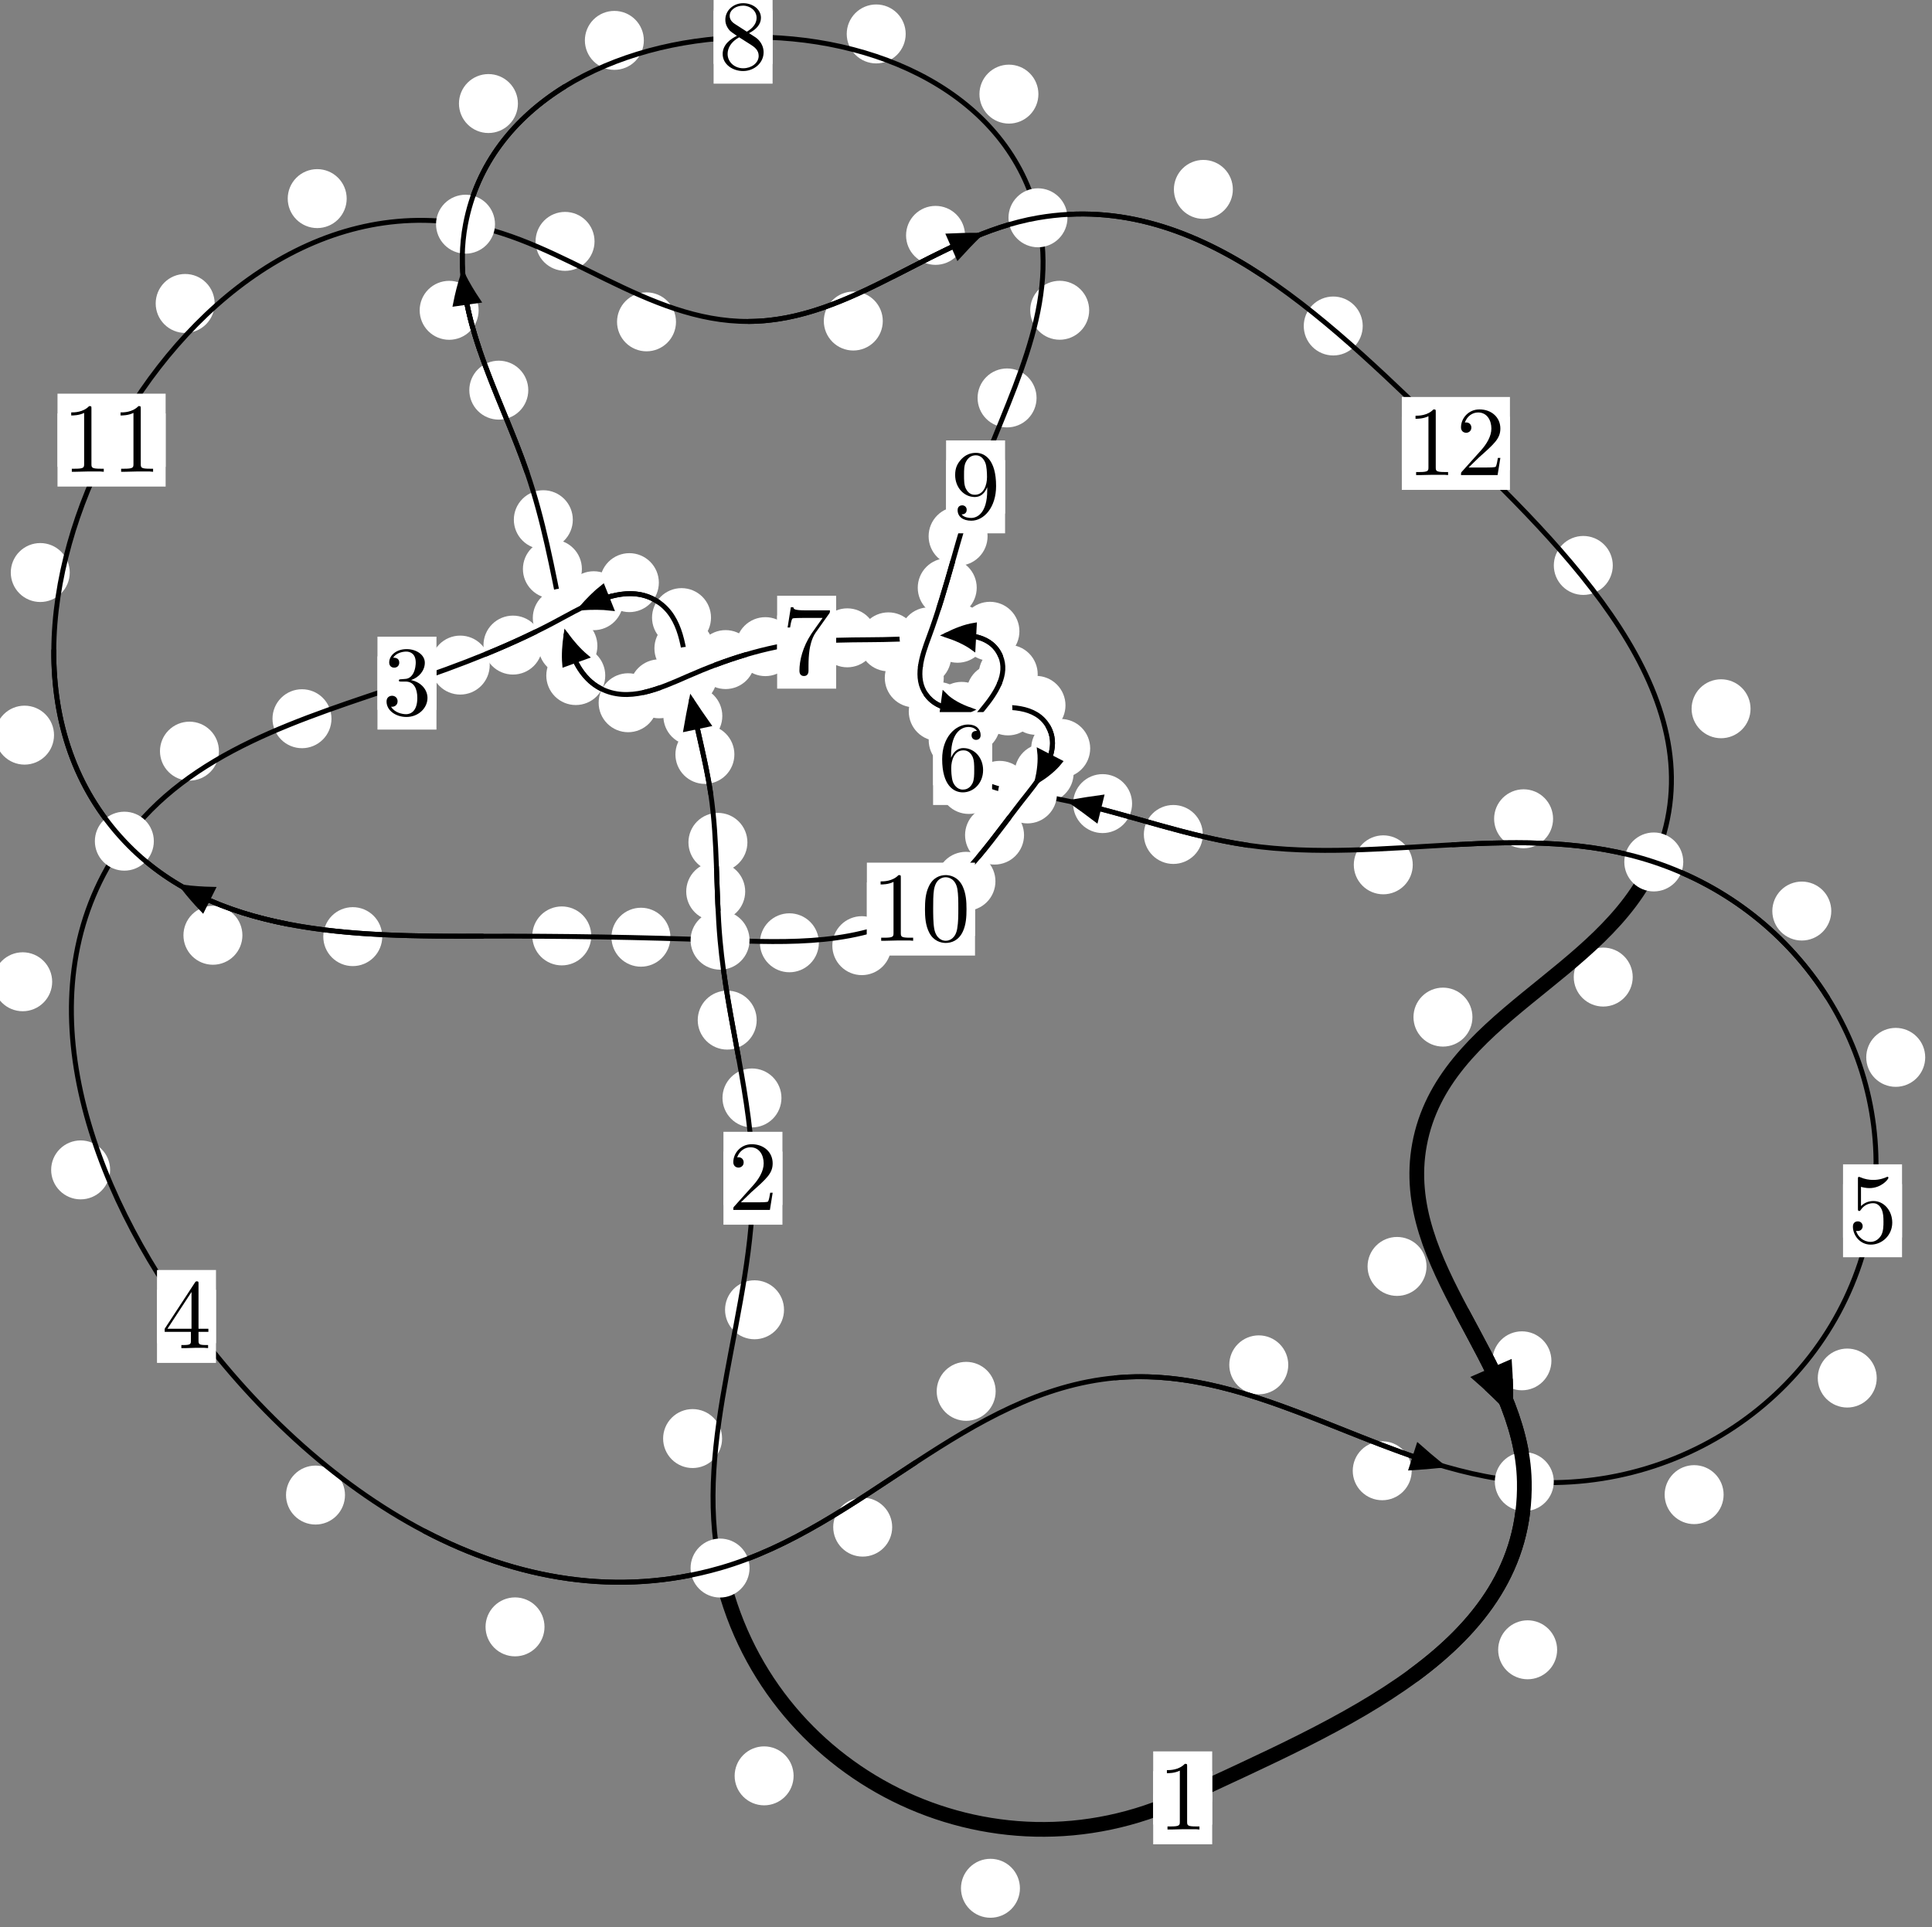 <?xml version="1.0"?>
<!-- Created by MetaPost 1.999 on 2021.07.06:0006 -->
<svg version="1.1" xmlns="http://www.w3.org/2000/svg" xmlns:xlink="http://www.w3.org/1999/xlink" width="195.867" height="195.396" viewBox="0 0 195.867 195.396">
<rect x="0" y="0" width="195.867" height="195.396" fill="#808080" stroke="none"/>
<!-- Original BoundingBox: -73.687912 -35.458984 122.178818 159.936920 -->
  <defs>
    <g transform="scale(0.01,0.01)" id="GLYPHcmr10_48">
      <path style="fill-rule: evenodd;" d="M460 -320C460 -400,455 -480,420 -554C374 -650,292 -666,250 -666C190 -666,117 -640,76 -547C44 -478,39 -400,39 -320C39 -245,43 -155,84 -79C127 2,200 22,249 22C303 22,379 1,423 -94C455 -163,460 -241,460 -320M249 -0C210 -0,151 -25,133 -121C122 -181,122 -273,122 -332C122 -396,122 -462,130 -516C149 -635,224 -644,249 -644C282 -644,348 -626,367 -527C377 -471,377 -395,377 -332C377 -257,377 -189,366 -125C351 -30,294 -0,249 -0"></path>
    </g>
    <g transform="scale(0.01,0.01)" id="GLYPHcmr10_49">
      <path style="fill-rule: evenodd;" d="M294 -640C294 -664,294 -666,271 -666C209 -602,121 -602,89 -602L89 -571C109 -571,168 -571,220 -597L220 -79C220 -43,217 -31,127 -31L95 -31L95 -0L257 -0L130 -3L217 -3L257 -3L297 -3L384 -3L419 -0L419 -31L387 -31C297 -31,294 -42,294 -79"></path>
    </g>
    <g transform="scale(0.01,0.01)" id="GLYPHcmr10_50">
      <path style="fill-rule: evenodd;" d="M127 -77L233 -180C389 -318,449 -372,449 -472C449 -586,359 -666,237 -666C124 -666,50 -574,50 -485C50 -429,100 -429,103 -429C120 -429,155 -441,155 -482C155 -508,137 -534,102 -534C94 -534,92 -534,89 -533C112 -598,166 -635,224 -635C315 -635,358 -554,358 -472C358 -392,308 -313,253 -251L61 -37C50 -26,50 -24,50 -0L421 -0L449 -174L424 -174C419 -144,412 -100,402 -85C395 -77,329 -77,307 -77"></path>
    </g>
    <g transform="scale(0.01,0.01)" id="GLYPHcmr10_51">
      <path style="fill-rule: evenodd;" d="M290 -352C372 -379,430 -449,430 -528C430 -610,342 -666,246 -666C145 -666,69 -606,69 -530C69 -497,91 -478,120 -478C151 -478,171 -500,171 -529C171 -579,124 -579,109 -579C140 -628,206 -641,242 -641C283 -641,338 -619,338 -529C338 -517,336 -459,310 -415C280 -367,246 -364,221 -363C213 -362,189 -360,182 -360C174 -359,167 -358,167 -348C167 -337,174 -337,191 -337L235 -337C317 -337,354 -269,354 -171C354 -35,285 -6,241 -6C198 -6,123 -23,88 -82C123 -77,154 -99,154 -137C154 -173,127 -193,98 -193C74 -193,42 -179,42 -135C42 -44,135 22,244 22C366 22,457 -69,457 -171C457 -253,394 -331,290 -352"></path>
    </g>
    <g transform="scale(0.01,0.01)" id="GLYPHcmr10_52">
      <path style="fill-rule: evenodd;" d="M294 -165L294 -78C294 -42,292 -31,218 -31L197 -31L197 -0L332 -0L238 -3L290 -3L332 -3L374 -3L427 -3L468 -0L468 -31L447 -31C373 -31,371 -42,371 -78L371 -165L471 -165L471 -196L371 -196L371 -651C371 -671,371 -677,355 -677C346 -677,343 -677,335 -665L28 -196L28 -165M300 -196L56 -196L300 -569"></path>
    </g>
    <g transform="scale(0.01,0.01)" id="GLYPHcmr10_53">
      <path style="fill-rule: evenodd;" d="M449 -201C449 -320,367 -420,259 -420C211 -420,168 -404,132 -369L132 -564C152 -558,185 -551,217 -551C340 -551,410 -642,410 -655C410 -661,407 -666,400 -666C399 -666,397 -666,392 -663C372 -654,323 -634,256 -634C216 -634,170 -641,123 -662C115 -665,113 -665,111 -665C101 -665,101 -657,101 -641L101 -345C101 -327,101 -319,115 -319C122 -319,124 -322,128 -328C139 -344,176 -398,257 -398C309 -398,334 -352,342 -334C358 -297,360 -258,360 -208C360 -173,360 -113,336 -71C312 -32,275 -6,229 -6C156 -6,99 -59,82 -118C85 -117,88 -116,99 -116C132 -116,149 -141,149 -165C149 -189,132 -214,99 -214C85 -214,50 -207,50 -161C50 -75,119 22,231 22C347 22,449 -74,449 -201"></path>
    </g>
    <g transform="scale(0.01,0.01)" id="GLYPHcmr10_54">
      <path style="fill-rule: evenodd;" d="M132 -328L132 -352C132 -605,256 -641,307 -641C331 -641,373 -635,395 -601C380 -601,340 -601,340 -556C340 -525,364 -510,386 -510C402 -510,432 -519,432 -558C432 -618,388 -666,305 -666C177 -666,42 -537,42 -316C42 -49,158 22,251 22C362 22,457 -72,457 -204C457 -331,368 -427,257 -427C189 -427,152 -376,132 -328M251 -6C188 -6,158 -66,152 -81C134 -128,134 -208,134 -226C134 -304,166 -404,256 -404C272 -404,318 -404,349 -342C367 -305,367 -254,367 -205C367 -157,367 -107,350 -71C320 -11,274 -6,251 -6"></path>
    </g>
    <g transform="scale(0.01,0.01)" id="GLYPHcmr10_55">
      <path style="fill-rule: evenodd;" d="M476 -609C485 -621,485 -623,485 -644L242 -644C120 -644,118 -657,114 -676L89 -676L56 -470L81 -470C84 -486,93 -549,106 -561C113 -567,191 -567,204 -567L411 -567C400 -551,321 -442,299 -409C209 -274,176 -135,176 -33C176 -23,176 22,222 22C268 22,268 -23,268 -33L268 -84C268 -139,271 -194,279 -248C283 -271,297 -357,341 -419"></path>
    </g>
    <g transform="scale(0.01,0.01)" id="GLYPHcmr10_56">
      <path style="fill-rule: evenodd;" d="M163 -457C117 -487,113 -521,113 -538C113 -599,178 -641,249 -641C322 -641,386 -589,386 -517C386 -460,347 -412,287 -377M309 -362C381 -399,430 -451,430 -517C430 -609,341 -666,250 -666C150 -666,69 -592,69 -499C69 -481,71 -436,113 -389C124 -377,161 -352,186 -335C128 -306,42 -250,42 -151C42 -45,144 22,249 22C362 22,457 -61,457 -168C457 -204,446 -249,408 -291C389 -312,373 -322,309 -362M209 -320L332 -242C360 -223,407 -193,407 -132C407 -58,332 -6,250 -6C164 -6,92 -68,92 -151C92 -209,124 -273,209 -320"></path>
    </g>
    <g transform="scale(0.01,0.01)" id="GLYPHcmr10_57">
      <path style="fill-rule: evenodd;" d="M367 -318L367 -286C367 -52,263 -6,205 -6C188 -6,134 -8,107 -42C151 -42,159 -71,159 -88C159 -119,135 -134,113 -134C97 -134,67 -125,67 -86C67 -19,121 22,206 22C335 22,457 -114,457 -329C457 -598,342 -666,253 -666C198 -666,149 -648,106 -603C65 -558,42 -516,42 -441C42 -316,130 -218,242 -218C303 -218,344 -260,367 -318M243 -241C227 -241,181 -241,150 -304C132 -341,132 -391,132 -440C132 -494,132 -541,153 -578C180 -628,218 -641,253 -641C299 -641,332 -607,349 -562C361 -530,365 -467,365 -421C365 -338,331 -241,243 -241"></path>
    </g>
  </defs>
  <path d="M103.401 191.47C103.401 190.678,103.086 189.917,102.526 189.357C101.965 188.796,101.205 188.482,100.412 188.482C99.62 188.482,98.859 188.796,98.299 189.357C97.738 189.917,97.424 190.678,97.424 191.47C97.424 192.263,97.738 193.023,98.299 193.584C98.859 194.144,99.62 194.459,100.412 194.459C101.205 194.459,101.965 194.144,102.526 193.584C103.086 193.023,103.401 192.263,103.401 191.47Z" style="fill: rgb(100%,100%,100%);stroke: none;"></path>
  <path d="M122.891 182.301C122.891 181.508,122.576 180.748,122.015 180.187C121.455 179.627,120.695 179.312,119.902 179.312C119.109 179.312,118.349 179.627,117.789 180.187C117.228 180.748,116.913 181.508,116.913 182.301C116.913 183.093,117.228 183.853,117.789 184.414C118.349 184.974,119.109 185.289,119.902 185.289C120.695 185.289,121.455 184.974,122.015 184.414C122.576 183.853,122.891 183.093,122.891 182.301Z" style="fill: rgb(100%,100%,100%);stroke: none;"></path>
  <path d="M73.205 145.869C73.205 145.076,72.89 144.316,72.33 143.756C71.769 143.195,71.009 142.88,70.217 142.88C69.424 142.88,68.664 143.195,68.103 143.756C67.543 144.316,67.228 145.076,67.228 145.869C67.228 146.662,67.543 147.422,68.103 147.982C68.664 148.543,69.424 148.858,70.217 148.858C71.009 148.858,71.769 148.543,72.33 147.982C72.89 147.422,73.205 146.662,73.205 145.869Z" style="fill: rgb(100%,100%,100%);stroke: none;"></path>
  <path d="M80.455 180.071C80.455 179.278,80.14 178.518,79.58 177.958C79.019 177.397,78.259 177.082,77.467 177.082C76.674 177.082,75.914 177.397,75.353 177.958C74.793 178.518,74.478 179.278,74.478 180.071C74.478 180.864,74.793 181.624,75.353 182.184C75.914 182.745,76.674 183.06,77.467 183.06C78.259 183.06,79.019 182.745,79.58 182.184C80.14 181.624,80.455 180.864,80.455 180.071Z" style="fill: rgb(100%,100%,100%);stroke: none;"></path>
  <path d="M79.224 111.33C79.224 110.537,78.909 109.777,78.348 109.216C77.788 108.656,77.028 108.341,76.235 108.341C75.442 108.341,74.682 108.656,74.122 109.216C73.561 109.777,73.246 110.537,73.246 111.33C73.246 112.122,73.561 112.883,74.122 113.443C74.682 114.004,75.442 114.319,76.235 114.319C77.028 114.319,77.788 114.004,78.348 113.443C78.909 112.883,79.224 112.122,79.224 111.33Z" style="fill: rgb(100%,100%,100%);stroke: none;"></path>
  <path d="M79.484 132.811C79.484 132.018,79.169 131.258,78.609 130.697C78.048 130.137,77.288 129.822,76.495 129.822C75.702 129.822,74.942 130.137,74.382 130.697C73.821 131.258,73.506 132.018,73.506 132.811C73.506 133.603,73.821 134.364,74.382 134.924C74.942 135.485,75.702 135.8,76.495 135.8C77.288 135.8,78.048 135.485,78.609 134.924C79.169 134.364,79.484 133.603,79.484 132.811Z" style="fill: rgb(100%,100%,100%);stroke: none;"></path>
  <path d="M75.548 90.399C75.548 89.607,75.233 88.847,74.672 88.286C74.112 87.726,73.351 87.411,72.559 87.411C71.766 87.411,71.006 87.726,70.445 88.286C69.885 88.847,69.57 89.607,69.57 90.399C69.57 91.192,69.885 91.952,70.445 92.513C71.006 93.073,71.766 93.388,72.559 93.388C73.351 93.388,74.112 93.073,74.672 92.513C75.233 91.952,75.548 91.192,75.548 90.399Z" style="fill: rgb(100%,100%,100%);stroke: none;"></path>
  <path d="M76.713 103.439C76.713 102.647,76.398 101.887,75.838 101.326C75.278 100.766,74.517 100.451,73.725 100.451C72.932 100.451,72.172 100.766,71.611 101.326C71.051 101.887,70.736 102.647,70.736 103.439C70.736 104.232,71.051 104.992,71.611 105.553C72.172 106.113,72.932 106.428,73.725 106.428C74.517 106.428,75.278 106.113,75.838 105.553C76.398 104.992,76.713 104.232,76.713 103.439Z" style="fill: rgb(100%,100%,100%);stroke: none;"></path>
  <path d="M74.452 76.498C74.452 75.706,74.137 74.946,73.577 74.385C73.016 73.825,72.256 73.51,71.463 73.51C70.671 73.51,69.91 73.825,69.35 74.385C68.79 74.946,68.475 75.706,68.475 76.498C68.475 77.291,68.79 78.051,69.35 78.612C69.91 79.172,70.671 79.487,71.463 79.487C72.256 79.487,73.016 79.172,73.577 78.612C74.137 78.051,74.452 77.291,74.452 76.498Z" style="fill: rgb(100%,100%,100%);stroke: none;"></path>
  <path d="M75.772 85.415C75.772 84.622,75.457 83.862,74.897 83.302C74.336 82.741,73.576 82.426,72.783 82.426C71.991 82.426,71.231 82.741,70.67 83.302C70.11 83.862,69.795 84.622,69.795 85.415C69.795 86.208,70.11 86.968,70.67 87.528C71.231 88.089,71.991 88.404,72.783 88.404C73.576 88.404,74.336 88.089,74.897 87.528C75.457 86.968,75.772 86.208,75.772 85.415Z" style="fill: rgb(100%,100%,100%);stroke: none;"></path>
  <path d="M72.322 65.747C72.322 64.955,72.008 64.194,71.447 63.634C70.887 63.073,70.126 62.759,69.334 62.759C68.541 62.759,67.781 63.073,67.22 63.634C66.66 64.194,66.345 64.955,66.345 65.747C66.345 66.54,66.66 67.3,67.22 67.861C67.781 68.421,68.541 68.736,69.334 68.736C70.126 68.736,70.887 68.421,71.447 67.861C72.008 67.3,72.322 66.54,72.322 65.747Z" style="fill: rgb(100%,100%,100%);stroke: none;"></path>
  <path d="M73.228 72.6C73.228 71.808,72.913 71.047,72.353 70.487C71.792 69.926,71.032 69.612,70.24 69.612C69.447 69.612,68.687 69.926,68.126 70.487C67.566 71.047,67.251 71.808,67.251 72.6C67.251 73.393,67.566 74.153,68.126 74.714C68.687 75.274,69.447 75.589,70.24 75.589C71.032 75.589,71.792 75.274,72.353 74.714C72.913 74.153,73.228 73.393,73.228 72.6Z" style="fill: rgb(100%,100%,100%);stroke: none;"></path>
  <path d="M66.795 59.079C66.795 58.286,66.48 57.526,65.919 56.966C65.359 56.405,64.599 56.09,63.806 56.09C63.013 56.09,62.253 56.405,61.693 56.966C61.132 57.526,60.817 58.286,60.817 59.079C60.817 59.872,61.132 60.632,61.693 61.192C62.253 61.753,63.013 62.068,63.806 62.068C64.599 62.068,65.359 61.753,65.919 61.192C66.48 60.632,66.795 59.872,66.795 59.079Z" style="fill: rgb(100%,100%,100%);stroke: none;"></path>
  <path d="M72.082 62.625C72.082 61.832,71.767 61.072,71.206 60.511C70.646 59.951,69.886 59.636,69.093 59.636C68.3 59.636,67.54 59.951,66.98 60.511C66.419 61.072,66.104 61.832,66.104 62.625C66.104 63.417,66.419 64.178,66.98 64.738C67.54 65.299,68.3 65.614,69.093 65.614C69.886 65.614,70.646 65.299,71.206 64.738C71.767 64.178,72.082 63.417,72.082 62.625Z" style="fill: rgb(100%,100%,100%);stroke: none;"></path>
  <path d="M54.994 65.411C54.994 64.619,54.679 63.859,54.119 63.298C53.558 62.738,52.798 62.423,52.005 62.423C51.213 62.423,50.452 62.738,49.892 63.298C49.331 63.859,49.016 64.619,49.016 65.411C49.016 66.204,49.331 66.964,49.892 67.525C50.452 68.085,51.213 68.4,52.005 68.4C52.798 68.4,53.558 68.085,54.119 67.525C54.679 66.964,54.994 66.204,54.994 65.411Z" style="fill: rgb(100%,100%,100%);stroke: none;"></path>
  <path d="M63.181 60.913C63.181 60.12,62.866 59.36,62.305 58.799C61.745 58.239,60.984 57.924,60.192 57.924C59.399 57.924,58.639 58.239,58.078 58.799C57.518 59.36,57.203 60.12,57.203 60.913C57.203 61.705,57.518 62.465,58.078 63.026C58.639 63.586,59.399 63.901,60.192 63.901C60.984 63.901,61.745 63.586,62.305 63.026C62.866 62.465,63.181 61.705,63.181 60.913Z" style="fill: rgb(100%,100%,100%);stroke: none;"></path>
  <path d="M33.604 72.878C33.604 72.085,33.289 71.325,32.728 70.765C32.168 70.204,31.408 69.889,30.615 69.889C29.822 69.889,29.062 70.204,28.502 70.765C27.941 71.325,27.626 72.085,27.626 72.878C27.626 73.671,27.941 74.431,28.502 74.991C29.062 75.552,29.822 75.867,30.615 75.867C31.408 75.867,32.168 75.552,32.728 74.991C33.289 74.431,33.604 73.671,33.604 72.878Z" style="fill: rgb(100%,100%,100%);stroke: none;"></path>
  <path d="M49.648 67.44C49.648 66.647,49.333 65.887,48.772 65.327C48.212 64.766,47.452 64.451,46.659 64.451C45.866 64.451,45.106 64.766,44.546 65.327C43.985 65.887,43.67 66.647,43.67 67.44C43.67 68.233,43.985 68.993,44.546 69.553C45.106 70.114,45.866 70.429,46.659 70.429C47.452 70.429,48.212 70.114,48.772 69.553C49.333 68.993,49.648 68.233,49.648 67.44Z" style="fill: rgb(100%,100%,100%);stroke: none;"></path>
  <path d="M5.29 99.55C5.29 98.757,4.975 97.997,4.414 97.437C3.854 96.876,3.094 96.561,2.301 96.561C1.508 96.561,0.748 96.876,0.188 97.437C-0.373 97.997,-0.688 98.757,-0.688 99.55C-0.688 100.343,-0.373 101.103,0.188 101.663C0.748 102.224,1.508 102.539,2.301 102.539C3.094 102.539,3.854 102.224,4.414 101.663C4.975 101.103,5.29 100.343,5.29 99.55Z" style="fill: rgb(100%,100%,100%);stroke: none;"></path>
  <path d="M22.196 76.166C22.196 75.373,21.881 74.613,21.32 74.053C20.76 73.492,20 73.177,19.207 73.177C18.414 73.177,17.654 73.492,17.094 74.053C16.533 74.613,16.218 75.373,16.218 76.166C16.218 76.959,16.533 77.719,17.094 78.279C17.654 78.84,18.414 79.155,19.207 79.155C20 79.155,20.76 78.84,21.32 78.279C21.881 77.719,22.196 76.959,22.196 76.166Z" style="fill: rgb(100%,100%,100%);stroke: none;"></path>
  <path d="M34.975 151.599C34.975 150.806,34.66 150.046,34.1 149.486C33.539 148.925,32.779 148.61,31.986 148.61C31.193 148.61,30.433 148.925,29.873 149.486C29.312 150.046,28.997 150.806,28.997 151.599C28.997 152.392,29.312 153.152,29.873 153.712C30.433 154.273,31.193 154.588,31.986 154.588C32.779 154.588,33.539 154.273,34.1 153.712C34.66 153.152,34.975 152.392,34.975 151.599Z" style="fill: rgb(100%,100%,100%);stroke: none;"></path>
  <path d="M11.164 118.626C11.164 117.834,10.849 117.074,10.288 116.513C9.728 115.953,8.968 115.638,8.175 115.638C7.382 115.638,6.622 115.953,6.062 116.513C5.501 117.074,5.186 117.834,5.186 118.626C5.186 119.419,5.501 120.179,6.062 120.74C6.622 121.3,7.382 121.615,8.175 121.615C8.968 121.615,9.728 121.3,10.288 120.74C10.849 120.179,11.164 119.419,11.164 118.626Z" style="fill: rgb(100%,100%,100%);stroke: none;"></path>
  <path d="M90.45 154.85C90.45 154.058,90.135 153.298,89.575 152.737C89.014 152.177,88.254 151.862,87.461 151.862C86.669 151.862,85.909 152.177,85.348 152.737C84.788 153.298,84.473 154.058,84.473 154.85C84.473 155.643,84.788 156.403,85.348 156.964C85.909 157.524,86.669 157.839,87.461 157.839C88.254 157.839,89.014 157.524,89.575 156.964C90.135 156.403,90.45 155.643,90.45 154.85Z" style="fill: rgb(100%,100%,100%);stroke: none;"></path>
  <path d="M55.202 164.964C55.202 164.172,54.888 163.412,54.327 162.851C53.767 162.291,53.006 161.976,52.214 161.976C51.421 161.976,50.661 162.291,50.1 162.851C49.54 163.412,49.225 164.172,49.225 164.964C49.225 165.757,49.54 166.517,50.1 167.078C50.661 167.638,51.421 167.953,52.214 167.953C53.006 167.953,53.767 167.638,54.327 167.078C54.888 166.517,55.202 165.757,55.202 164.964Z" style="fill: rgb(100%,100%,100%);stroke: none;"></path>
  <path d="M130.604 138.394C130.604 137.602,130.289 136.842,129.728 136.281C129.168 135.721,128.408 135.406,127.615 135.406C126.822 135.406,126.062 135.721,125.501 136.281C124.941 136.842,124.626 137.602,124.626 138.394C124.626 139.187,124.941 139.947,125.501 140.508C126.062 141.068,126.822 141.383,127.615 141.383C128.408 141.383,129.168 141.068,129.728 140.508C130.289 139.947,130.604 139.187,130.604 138.394Z" style="fill: rgb(100%,100%,100%);stroke: none;"></path>
  <path d="M100.94 141.08C100.94 140.288,100.625 139.528,100.065 138.967C99.505 138.407,98.744 138.092,97.952 138.092C97.159 138.092,96.399 138.407,95.838 138.967C95.278 139.528,94.963 140.288,94.963 141.08C94.963 141.873,95.278 142.633,95.838 143.194C96.399 143.754,97.159 144.069,97.952 144.069C98.744 144.069,99.505 143.754,100.065 143.194C100.625 142.633,100.94 141.873,100.94 141.08Z" style="fill: rgb(100%,100%,100%);stroke: none;"></path>
  <path d="M174.741 151.555C174.741 150.762,174.426 150.002,173.865 149.442C173.305 148.881,172.545 148.566,171.752 148.566C170.959 148.566,170.199 148.881,169.639 149.442C169.078 150.002,168.763 150.762,168.763 151.555C168.763 152.348,169.078 153.108,169.639 153.668C170.199 154.229,170.959 154.544,171.752 154.544C172.545 154.544,173.305 154.229,173.865 153.668C174.426 153.108,174.741 152.348,174.741 151.555Z" style="fill: rgb(100%,100%,100%);stroke: none;"></path>
  <path d="M143.119 149.135C143.119 148.342,142.804 147.582,142.244 147.021C141.683 146.461,140.923 146.146,140.131 146.146C139.338 146.146,138.578 146.461,138.017 147.021C137.457 147.582,137.142 148.342,137.142 149.135C137.142 149.927,137.457 150.688,138.017 151.248C138.578 151.808,139.338 152.123,140.131 152.123C140.923 152.123,141.683 151.808,142.244 151.248C142.804 150.688,143.119 149.927,143.119 149.135Z" style="fill: rgb(100%,100%,100%);stroke: none;"></path>
  <path d="M195.179 107.216C195.179 106.423,194.864 105.663,194.303 105.103C193.743 104.542,192.983 104.227,192.19 104.227C191.397 104.227,190.637 104.542,190.077 105.103C189.516 105.663,189.201 106.423,189.201 107.216C189.201 108.009,189.516 108.769,190.077 109.329C190.637 109.89,191.397 110.205,192.19 110.205C192.983 110.205,193.743 109.89,194.303 109.329C194.864 108.769,195.179 108.009,195.179 107.216Z" style="fill: rgb(100%,100%,100%);stroke: none;"></path>
  <path d="M190.263 139.734C190.263 138.941,189.948 138.181,189.388 137.621C188.827 137.06,188.067 136.745,187.275 136.745C186.482 136.745,185.722 137.06,185.161 137.621C184.601 138.181,184.286 138.941,184.286 139.734C184.286 140.527,184.601 141.287,185.161 141.847C185.722 142.408,186.482 142.723,187.275 142.723C188.067 142.723,188.827 142.408,189.388 141.847C189.948 141.287,190.263 140.527,190.263 139.734Z" style="fill: rgb(100%,100%,100%);stroke: none;"></path>
  <path d="M157.451 83.023C157.451 82.23,157.136 81.47,156.576 80.91C156.016 80.349,155.255 80.034,154.463 80.034C153.67 80.034,152.91 80.349,152.349 80.91C151.789 81.47,151.474 82.23,151.474 83.023C151.474 83.816,151.789 84.576,152.349 85.136C152.91 85.697,153.67 86.012,154.463 86.012C155.255 86.012,156.016 85.697,156.576 85.136C157.136 84.576,157.451 83.816,157.451 83.023Z" style="fill: rgb(100%,100%,100%);stroke: none;"></path>
  <path d="M185.656 92.381C185.656 91.588,185.341 90.828,184.781 90.267C184.22 89.707,183.46 89.392,182.668 89.392C181.875 89.392,181.115 89.707,180.554 90.267C179.994 90.828,179.679 91.588,179.679 92.381C179.679 93.173,179.994 93.933,180.554 94.494C181.115 95.054,181.875 95.369,182.668 95.369C183.46 95.369,184.22 95.054,184.781 94.494C185.341 93.933,185.656 93.173,185.656 92.381Z" style="fill: rgb(100%,100%,100%);stroke: none;"></path>
  <path d="M121.942 84.614C121.942 83.822,121.627 83.062,121.067 82.501C120.506 81.941,119.746 81.626,118.953 81.626C118.161 81.626,117.401 81.941,116.84 82.501C116.28 83.062,115.965 83.822,115.965 84.614C115.965 85.407,116.28 86.167,116.84 86.728C117.401 87.288,118.161 87.603,118.953 87.603C119.746 87.603,120.506 87.288,121.067 86.728C121.627 86.167,121.942 85.407,121.942 84.614Z" style="fill: rgb(100%,100%,100%);stroke: none;"></path>
  <path d="M143.226 87.693C143.226 86.9,142.911 86.14,142.351 85.58C141.791 85.019,141.03 84.704,140.238 84.704C139.445 84.704,138.685 85.019,138.124 85.58C137.564 86.14,137.249 86.9,137.249 87.693C137.249 88.486,137.564 89.246,138.124 89.806C138.685 90.367,139.445 90.682,140.238 90.682C141.03 90.682,141.791 90.367,142.351 89.806C142.911 89.246,143.226 88.486,143.226 87.693Z" style="fill: rgb(100%,100%,100%);stroke: none;"></path>
  <path d="M104.336 80.142C104.336 79.349,104.022 78.589,103.461 78.028C102.901 77.468,102.14 77.153,101.348 77.153C100.555 77.153,99.795 77.468,99.234 78.028C98.674 78.589,98.359 79.349,98.359 80.142C98.359 80.934,98.674 81.694,99.234 82.255C99.795 82.815,100.555 83.13,101.348 83.13C102.14 83.13,102.901 82.815,103.461 82.255C104.022 81.694,104.336 80.934,104.336 80.142Z" style="fill: rgb(100%,100%,100%);stroke: none;"></path>
  <path d="M114.771 81.485C114.771 80.692,114.456 79.932,113.895 79.371C113.335 78.811,112.575 78.496,111.782 78.496C110.989 78.496,110.229 78.811,109.669 79.371C109.108 79.932,108.793 80.692,108.793 81.485C108.793 82.277,109.108 83.037,109.669 83.598C110.229 84.158,110.989 84.473,111.782 84.473C112.575 84.473,113.335 84.158,113.895 83.598C114.456 83.037,114.771 82.277,114.771 81.485Z" style="fill: rgb(100%,100%,100%);stroke: none;"></path>
  <path d="M100.13 75.053C100.13 74.26,99.815 73.5,99.254 72.94C98.694 72.379,97.934 72.064,97.141 72.064C96.348 72.064,95.588 72.379,95.028 72.94C94.467 73.5,94.152 74.26,94.152 75.053C94.152 75.846,94.467 76.606,95.028 77.166C95.588 77.727,96.348 78.042,97.141 78.042C97.934 78.042,98.694 77.727,99.254 77.166C99.815 76.606,100.13 75.846,100.13 75.053Z" style="fill: rgb(100%,100%,100%);stroke: none;"></path>
  <path d="M101.207 79.544C101.207 78.752,100.892 77.992,100.331 77.431C99.771 76.871,99.01 76.556,98.218 76.556C97.425 76.556,96.665 76.871,96.104 77.431C95.544 77.992,95.229 78.752,95.229 79.544C95.229 80.337,95.544 81.097,96.104 81.658C96.665 82.218,97.425 82.533,98.218 82.533C99.01 82.533,99.771 82.218,100.331 81.658C100.892 81.097,101.207 80.337,101.207 79.544Z" style="fill: rgb(100%,100%,100%);stroke: none;"></path>
  <path d="M103.959 70.28C103.959 69.487,103.644 68.727,103.084 68.166C102.523 67.606,101.763 67.291,100.971 67.291C100.178 67.291,99.418 67.606,98.857 68.166C98.297 68.727,97.982 69.487,97.982 70.28C97.982 71.072,98.297 71.832,98.857 72.393C99.418 72.953,100.178 73.268,100.971 73.268C101.763 73.268,102.523 72.953,103.084 72.393C103.644 71.832,103.959 71.072,103.959 70.28Z" style="fill: rgb(100%,100%,100%);stroke: none;"></path>
  <path d="M101.402 73.372C101.402 72.579,101.087 71.819,100.527 71.258C99.966 70.698,99.206 70.383,98.413 70.383C97.621 70.383,96.861 70.698,96.3 71.258C95.74 71.819,95.425 72.579,95.425 73.372C95.425 74.164,95.74 74.924,96.3 75.485C96.861 76.045,97.621 76.36,98.413 76.36C99.206 76.36,99.966 76.045,100.527 75.485C101.087 74.924,101.402 74.164,101.402 73.372Z" style="fill: rgb(100%,100%,100%);stroke: none;"></path>
  <path d="M103.349 64.01C103.349 63.218,103.034 62.458,102.474 61.897C101.913 61.337,101.153 61.022,100.36 61.022C99.568 61.022,98.807 61.337,98.247 61.897C97.687 62.458,97.372 63.218,97.372 64.01C97.372 64.803,97.687 65.563,98.247 66.124C98.807 66.684,99.568 66.999,100.36 66.999C101.153 66.999,101.913 66.684,102.474 66.124C103.034 65.563,103.349 64.803,103.349 64.01Z" style="fill: rgb(100%,100%,100%);stroke: none;"></path>
  <path d="M105.203 68.372C105.203 67.579,104.888 66.819,104.328 66.259C103.767 65.698,103.007 65.383,102.214 65.383C101.422 65.383,100.662 65.698,100.101 66.259C99.541 66.819,99.226 67.579,99.226 68.372C99.226 69.165,99.541 69.925,100.101 70.485C100.662 71.046,101.422 71.361,102.214 71.361C103.007 71.361,103.767 71.046,104.328 70.485C104.888 69.925,105.203 69.165,105.203 68.372Z" style="fill: rgb(100%,100%,100%);stroke: none;"></path>
  <path d="M93.057 65.083C93.057 64.29,92.742 63.53,92.181 62.97C91.621 62.409,90.861 62.094,90.068 62.094C89.275 62.094,88.515 62.409,87.955 62.97C87.394 63.53,87.079 64.29,87.079 65.083C87.079 65.876,87.394 66.636,87.955 67.196C88.515 67.757,89.275 68.072,90.068 68.072C90.861 68.072,91.621 67.757,92.181 67.196C92.742 66.636,93.057 65.876,93.057 65.083Z" style="fill: rgb(100%,100%,100%);stroke: none;"></path>
  <path d="M100.065 64.212C100.065 63.42,99.75 62.659,99.189 62.099C98.629 61.538,97.869 61.223,97.076 61.223C96.283 61.223,95.523 61.538,94.963 62.099C94.402 62.659,94.087 63.42,94.087 64.212C94.087 65.005,94.402 65.765,94.963 66.326C95.523 66.886,96.283 67.201,97.076 67.201C97.869 67.201,98.629 66.886,99.189 66.326C99.75 65.765,100.065 65.005,100.065 64.212Z" style="fill: rgb(100%,100%,100%);stroke: none;"></path>
  <path d="M80.579 65.569C80.579 64.776,80.264 64.016,79.704 63.456C79.143 62.895,78.383 62.58,77.591 62.58C76.798 62.58,76.038 62.895,75.477 63.456C74.917 64.016,74.602 64.776,74.602 65.569C74.602 66.362,74.917 67.122,75.477 67.682C76.038 68.243,76.798 68.558,77.591 68.558C78.383 68.558,79.143 68.243,79.704 67.682C80.264 67.122,80.579 66.362,80.579 65.569Z" style="fill: rgb(100%,100%,100%);stroke: none;"></path>
  <path d="M88.886 64.675C88.886 63.882,88.571 63.122,88.011 62.562C87.45 62.001,86.69 61.686,85.897 61.686C85.105 61.686,84.344 62.001,83.784 62.562C83.223 63.122,82.909 63.882,82.909 64.675C82.909 65.468,83.223 66.228,83.784 66.788C84.344 67.349,85.105 67.664,85.897 67.664C86.69 67.664,87.45 67.349,88.011 66.788C88.571 66.228,88.886 65.468,88.886 64.675Z" style="fill: rgb(100%,100%,100%);stroke: none;"></path>
  <path d="M69.812 69.846C69.812 69.054,69.497 68.294,68.937 67.733C68.376 67.173,67.616 66.858,66.824 66.858C66.031 66.858,65.271 67.173,64.71 67.733C64.15 68.294,63.835 69.054,63.835 69.846C63.835 70.639,64.15 71.399,64.71 71.96C65.271 72.52,66.031 72.835,66.824 72.835C67.616 72.835,68.376 72.52,68.937 71.96C69.497 71.399,69.812 70.639,69.812 69.846Z" style="fill: rgb(100%,100%,100%);stroke: none;"></path>
  <path d="M76.549 66.882C76.549 66.089,76.234 65.329,75.674 64.768C75.113 64.208,74.353 63.893,73.561 63.893C72.768 63.893,72.008 64.208,71.447 64.768C70.887 65.329,70.572 66.089,70.572 66.882C70.572 67.674,70.887 68.434,71.447 68.995C72.008 69.555,72.768 69.87,73.561 69.87C74.353 69.87,75.113 69.555,75.674 68.995C76.234 68.434,76.549 67.674,76.549 66.882Z" style="fill: rgb(100%,100%,100%);stroke: none;"></path>
  <path d="M61.361 68.501C61.361 67.709,61.046 66.949,60.486 66.388C59.925 65.828,59.165 65.513,58.373 65.513C57.58 65.513,56.82 65.828,56.259 66.388C55.699 66.949,55.384 67.709,55.384 68.501C55.384 69.294,55.699 70.054,56.259 70.615C56.82 71.175,57.58 71.49,58.373 71.49C59.165 71.49,59.925 71.175,60.486 70.615C61.046 70.054,61.361 69.294,61.361 68.501Z" style="fill: rgb(100%,100%,100%);stroke: none;"></path>
  <path d="M66.669 71.257C66.669 70.464,66.354 69.704,65.793 69.144C65.233 68.583,64.473 68.268,63.68 68.268C62.887 68.268,62.127 68.583,61.567 69.144C61.006 69.704,60.691 70.464,60.691 71.257C60.691 72.05,61.006 72.81,61.567 73.37C62.127 73.931,62.887 74.246,63.68 74.246C64.473 74.246,65.233 73.931,65.793 73.37C66.354 72.81,66.669 72.05,66.669 71.257Z" style="fill: rgb(100%,100%,100%);stroke: none;"></path>
  <path d="M58.992 57.697C58.992 56.904,58.677 56.144,58.116 55.584C57.556 55.023,56.796 54.708,56.003 54.708C55.21 54.708,54.45 55.023,53.89 55.584C53.329 56.144,53.014 56.904,53.014 57.697C53.014 58.49,53.329 59.25,53.89 59.81C54.45 60.371,55.21 60.686,56.003 60.686C56.796 60.686,57.556 60.371,58.116 59.81C58.677 59.25,58.992 58.49,58.992 57.697Z" style="fill: rgb(100%,100%,100%);stroke: none;"></path>
  <path d="M60.563 65.492C60.563 64.699,60.248 63.939,59.688 63.379C59.127 62.818,58.367 62.503,57.574 62.503C56.781 62.503,56.021 62.818,55.461 63.379C54.9 63.939,54.585 64.699,54.585 65.492C54.585 66.285,54.9 67.045,55.461 67.605C56.021 68.166,56.781 68.481,57.574 68.481C58.367 68.481,59.127 68.166,59.688 67.605C60.248 67.045,60.563 66.285,60.563 65.492Z" style="fill: rgb(100%,100%,100%);stroke: none;"></path>
  <path d="M53.557 39.562C53.557 38.769,53.242 38.009,52.681 37.448C52.121 36.888,51.36 36.573,50.568 36.573C49.775 36.573,49.015 36.888,48.454 37.448C47.894 38.009,47.579 38.769,47.579 39.562C47.579 40.354,47.894 41.114,48.454 41.675C49.015 42.235,49.775 42.55,50.568 42.55C51.36 42.55,52.121 42.235,52.681 41.675C53.242 41.114,53.557 40.354,53.557 39.562Z" style="fill: rgb(100%,100%,100%);stroke: none;"></path>
  <path d="M58.072 52.699C58.072 51.906,57.757 51.146,57.196 50.586C56.636 50.025,55.876 49.71,55.083 49.71C54.29 49.71,53.53 50.025,52.97 50.586C52.409 51.146,52.094 51.906,52.094 52.699C52.094 53.492,52.409 54.252,52.97 54.812C53.53 55.373,54.29 55.688,55.083 55.688C55.876 55.688,56.636 55.373,57.196 54.812C57.757 54.252,58.072 53.492,58.072 52.699Z" style="fill: rgb(100%,100%,100%);stroke: none;"></path>
  <path d="M52.507 10.499C52.507 9.707,52.192 8.946,51.631 8.386C51.071 7.826,50.311 7.511,49.518 7.511C48.725 7.511,47.965 7.826,47.405 8.386C46.844 8.946,46.529 9.707,46.529 10.499C46.529 11.292,46.844 12.052,47.405 12.613C47.965 13.173,48.725 13.488,49.518 13.488C50.311 13.488,51.071 13.173,51.631 12.613C52.192 12.052,52.507 11.292,52.507 10.499Z" style="fill: rgb(100%,100%,100%);stroke: none;"></path>
  <path d="M48.524 31.466C48.524 30.673,48.209 29.913,47.649 29.353C47.088 28.792,46.328 28.477,45.536 28.477C44.743 28.477,43.983 28.792,43.422 29.353C42.862 29.913,42.547 30.673,42.547 31.466C42.547 32.259,42.862 33.019,43.422 33.579C43.983 34.14,44.743 34.455,45.536 34.455C46.328 34.455,47.088 34.14,47.649 33.579C48.209 33.019,48.524 32.259,48.524 31.466Z" style="fill: rgb(100%,100%,100%);stroke: none;"></path>
  <path d="M91.819 3.441C91.819 2.648,91.504 1.888,90.944 1.328C90.383 0.767,89.623 0.452,88.83 0.452C88.038 0.452,87.278 0.767,86.717 1.328C86.157 1.888,85.842 2.648,85.842 3.441C85.842 4.234,86.157 4.994,86.717 5.554C87.278 6.115,88.038 6.43,88.83 6.43C89.623 6.43,90.383 6.115,90.944 5.554C91.504 4.994,91.819 4.234,91.819 3.441Z" style="fill: rgb(100%,100%,100%);stroke: none;"></path>
  <path d="M65.273 4.095C65.273 3.302,64.958 2.542,64.397 1.981C63.837 1.421,63.077 1.106,62.284 1.106C61.491 1.106,60.731 1.421,60.171 1.981C59.61 2.542,59.295 3.302,59.295 4.095C59.295 4.887,59.61 5.648,60.171 6.208C60.731 6.768,61.491 7.083,62.284 7.083C63.077 7.083,63.837 6.768,64.397 6.208C64.958 5.648,65.273 4.887,65.273 4.095Z" style="fill: rgb(100%,100%,100%);stroke: none;"></path>
  <path d="M110.421 31.46C110.421 30.668,110.106 29.908,109.545 29.347C108.985 28.787,108.225 28.472,107.432 28.472C106.639 28.472,105.879 28.787,105.319 29.347C104.758 29.908,104.443 30.668,104.443 31.46C104.443 32.253,104.758 33.013,105.319 33.574C105.879 34.134,106.639 34.449,107.432 34.449C108.225 34.449,108.985 34.134,109.545 33.574C110.106 33.013,110.421 32.253,110.421 31.46Z" style="fill: rgb(100%,100%,100%);stroke: none;"></path>
  <path d="M105.274 9.545C105.274 8.752,104.959 7.992,104.399 7.431C103.838 6.871,103.078 6.556,102.285 6.556C101.493 6.556,100.732 6.871,100.172 7.431C99.611 7.992,99.296 8.752,99.296 9.545C99.296 10.337,99.611 11.097,100.172 11.658C100.732 12.218,101.493 12.533,102.285 12.533C103.078 12.533,103.838 12.218,104.399 11.658C104.959 11.097,105.274 10.337,105.274 9.545Z" style="fill: rgb(100%,100%,100%);stroke: none;"></path>
  <path d="M100.121 54.374C100.121 53.581,99.806 52.821,99.246 52.261C98.685 51.7,97.925 51.385,97.132 51.385C96.34 51.385,95.579 51.7,95.019 52.261C94.458 52.821,94.144 53.581,94.144 54.374C94.144 55.167,94.458 55.927,95.019 56.487C95.579 57.048,96.34 57.363,97.132 57.363C97.925 57.363,98.685 57.048,99.246 56.487C99.806 55.927,100.121 55.167,100.121 54.374Z" style="fill: rgb(100%,100%,100%);stroke: none;"></path>
  <path d="M105.086 40.35C105.086 39.558,104.771 38.797,104.21 38.237C103.65 37.676,102.89 37.361,102.097 37.361C101.304 37.361,100.544 37.676,99.984 38.237C99.423 38.797,99.108 39.558,99.108 40.35C99.108 41.143,99.423 41.903,99.984 42.464C100.544 43.024,101.304 43.339,102.097 43.339C102.89 43.339,103.65 43.024,104.21 42.464C104.771 41.903,105.086 41.143,105.086 40.35Z" style="fill: rgb(100%,100%,100%);stroke: none;"></path>
  <path d="M96.434 66.547C96.434 65.755,96.119 64.995,95.559 64.434C94.998 63.874,94.238 63.559,93.446 63.559C92.653 63.559,91.893 63.874,91.332 64.434C90.772 64.995,90.457 65.755,90.457 66.547C90.457 67.34,90.772 68.1,91.332 68.661C91.893 69.221,92.653 69.536,93.446 69.536C94.238 69.536,94.998 69.221,95.559 68.661C96.119 68.1,96.434 67.34,96.434 66.547Z" style="fill: rgb(100%,100%,100%);stroke: none;"></path>
  <path d="M99.02 59.595C99.02 58.802,98.705 58.042,98.144 57.482C97.584 56.921,96.824 56.606,96.031 56.606C95.238 56.606,94.478 56.921,93.918 57.482C93.357 58.042,93.042 58.802,93.042 59.595C93.042 60.388,93.357 61.148,93.918 61.708C94.478 62.269,95.238 62.584,96.031 62.584C96.824 62.584,97.584 62.269,98.144 61.708C98.705 61.148,99.02 60.388,99.02 59.595Z" style="fill: rgb(100%,100%,100%);stroke: none;"></path>
  <path d="M98.109 72.146C98.109 71.353,97.794 70.593,97.233 70.032C96.673 69.472,95.913 69.157,95.12 69.157C94.327 69.157,93.567 69.472,93.007 70.032C92.446 70.593,92.131 71.353,92.131 72.146C92.131 72.938,92.446 73.699,93.007 74.259C93.567 74.82,94.327 75.134,95.12 75.134C95.913 75.134,96.673 74.82,97.233 74.259C97.794 73.699,98.109 72.938,98.109 72.146Z" style="fill: rgb(100%,100%,100%);stroke: none;"></path>
  <path d="M95.678 68.738C95.678 67.945,95.363 67.185,94.802 66.625C94.242 66.064,93.482 65.749,92.689 65.749C91.896 65.749,91.136 66.064,90.576 66.625C90.015 67.185,89.7 67.945,89.7 68.738C89.7 69.531,90.015 70.291,90.576 70.851C91.136 71.412,91.896 71.727,92.689 71.727C93.482 71.727,94.242 71.412,94.802 70.851C95.363 70.291,95.678 69.531,95.678 68.738Z" style="fill: rgb(100%,100%,100%);stroke: none;"></path>
  <path d="M105.18 71.579C105.18 70.786,104.865 70.026,104.304 69.466C103.744 68.905,102.984 68.59,102.191 68.59C101.398 68.59,100.638 68.905,100.077 69.466C99.517 70.026,99.202 70.786,99.202 71.579C99.202 72.372,99.517 73.132,100.077 73.692C100.638 74.253,101.398 74.568,102.191 74.568C102.984 74.568,103.744 74.253,104.304 73.692C104.865 73.132,105.18 72.372,105.18 71.579Z" style="fill: rgb(100%,100%,100%);stroke: none;"></path>
  <path d="M100.484 72.131C100.484 71.339,100.169 70.579,99.608 70.018C99.048 69.458,98.287 69.143,97.495 69.143C96.702 69.143,95.942 69.458,95.381 70.018C94.821 70.579,94.506 71.339,94.506 72.131C94.506 72.924,94.821 73.684,95.381 74.245C95.942 74.805,96.702 75.12,97.495 75.12C98.287 75.12,99.048 74.805,99.608 74.245C100.169 73.684,100.484 72.924,100.484 72.131Z" style="fill: rgb(100%,100%,100%);stroke: none;"></path>
  <path d="M110.523 75.89C110.523 75.097,110.208 74.337,109.647 73.777C109.087 73.216,108.326 72.901,107.534 72.901C106.741 72.901,105.981 73.216,105.42 73.777C104.86 74.337,104.545 75.097,104.545 75.89C104.545 76.683,104.86 77.443,105.42 78.003C105.981 78.564,106.741 78.879,107.534 78.879C108.326 78.879,109.087 78.564,109.647 78.003C110.208 77.443,110.523 76.683,110.523 75.89Z" style="fill: rgb(100%,100%,100%);stroke: none;"></path>
  <path d="M108.019 71.522C108.019 70.73,107.704 69.97,107.143 69.409C106.583 68.849,105.823 68.534,105.03 68.534C104.237 68.534,103.477 68.849,102.917 69.409C102.356 69.97,102.041 70.73,102.041 71.522C102.041 72.315,102.356 73.075,102.917 73.636C103.477 74.196,104.237 74.511,105.03 74.511C105.823 74.511,106.583 74.196,107.143 73.636C107.704 73.075,108.019 72.315,108.019 71.522Z" style="fill: rgb(100%,100%,100%);stroke: none;"></path>
  <path d="M103.817 84.679C103.817 83.886,103.502 83.126,102.941 82.566C102.381 82.005,101.62 81.69,100.828 81.69C100.035 81.69,99.275 82.005,98.714 82.566C98.154 83.126,97.839 83.886,97.839 84.679C97.839 85.472,98.154 86.232,98.714 86.792C99.275 87.353,100.035 87.668,100.828 87.668C101.62 87.668,102.381 87.353,102.941 86.792C103.502 86.232,103.817 85.472,103.817 84.679Z" style="fill: rgb(100%,100%,100%);stroke: none;"></path>
  <path d="M108.844 78.393C108.844 77.6,108.529 76.84,107.968 76.28C107.408 75.719,106.648 75.404,105.855 75.404C105.062 75.404,104.302 75.719,103.742 76.28C103.181 76.84,102.866 77.6,102.866 78.393C102.866 79.186,103.181 79.946,103.742 80.506C104.302 81.067,105.062 81.382,105.855 81.382C106.648 81.382,107.408 81.067,107.968 80.506C108.529 79.946,108.844 79.186,108.844 78.393Z" style="fill: rgb(100%,100%,100%);stroke: none;"></path>
  <path d="M90.36 95.888C90.36 95.096,90.045 94.336,89.485 93.775C88.924 93.215,88.164 92.9,87.371 92.9C86.579 92.9,85.819 93.215,85.258 93.775C84.698 94.336,84.383 95.096,84.383 95.888C84.383 96.681,84.698 97.441,85.258 98.002C85.819 98.562,86.579 98.877,87.371 98.877C88.164 98.877,88.924 98.562,89.485 98.002C90.045 97.441,90.36 96.681,90.36 95.888Z" style="fill: rgb(100%,100%,100%);stroke: none;"></path>
  <path d="M100.918 89.364C100.918 88.571,100.603 87.811,100.043 87.25C99.482 86.69,98.722 86.375,97.929 86.375C97.137 86.375,96.376 86.69,95.816 87.25C95.256 87.811,94.941 88.571,94.941 89.364C94.941 90.156,95.256 90.916,95.816 91.477C96.376 92.037,97.137 92.352,97.929 92.352C98.722 92.352,99.482 92.037,100.043 91.477C100.603 90.916,100.918 90.156,100.918 89.364Z" style="fill: rgb(100%,100%,100%);stroke: none;"></path>
  <path d="M67.968 95.033C67.968 94.24,67.653 93.48,67.093 92.92C66.532 92.359,65.772 92.044,64.98 92.044C64.187 92.044,63.427 92.359,62.866 92.92C62.306 93.48,61.991 94.24,61.991 95.033C61.991 95.826,62.306 96.586,62.866 97.146C63.427 97.707,64.187 98.022,64.98 98.022C65.772 98.022,66.532 97.707,67.093 97.146C67.653 96.586,67.968 95.826,67.968 95.033Z" style="fill: rgb(100%,100%,100%);stroke: none;"></path>
  <path d="M83.017 95.598C83.017 94.805,82.703 94.045,82.142 93.485C81.582 92.924,80.821 92.609,80.029 92.609C79.236 92.609,78.476 92.924,77.915 93.485C77.355 94.045,77.04 94.805,77.04 95.598C77.04 96.391,77.355 97.151,77.915 97.711C78.476 98.272,79.236 98.587,80.029 98.587C80.821 98.587,81.582 98.272,82.142 97.711C82.703 97.151,83.017 96.391,83.017 95.598Z" style="fill: rgb(100%,100%,100%);stroke: none;"></path>
  <path d="M38.752 94.974C38.752 94.181,38.437 93.421,37.877 92.86C37.316 92.3,36.556 91.985,35.764 91.985C34.971 91.985,34.211 92.3,33.65 92.86C33.09 93.421,32.775 94.181,32.775 94.974C32.775 95.766,33.09 96.527,33.65 97.087C34.211 97.647,34.971 97.962,35.764 97.962C36.556 97.962,37.316 97.647,37.877 97.087C38.437 96.527,38.752 95.766,38.752 94.974Z" style="fill: rgb(100%,100%,100%);stroke: none;"></path>
  <path d="M59.942 94.901C59.942 94.108,59.628 93.348,59.067 92.787C58.507 92.227,57.746 91.912,56.954 91.912C56.161 91.912,55.401 92.227,54.84 92.787C54.28 93.348,53.965 94.108,53.965 94.901C53.965 95.693,54.28 96.454,54.84 97.014C55.401 97.575,56.161 97.89,56.954 97.89C57.746 97.89,58.507 97.575,59.067 97.014C59.628 96.454,59.942 95.693,59.942 94.901Z" style="fill: rgb(100%,100%,100%);stroke: none;"></path>
  <path d="M5.477 74.543C5.477 73.75,5.162 72.99,4.602 72.43C4.041 71.869,3.281 71.554,2.488 71.554C1.696 71.554,0.936 71.869,0.375 72.43C-0.185 72.99,-0.5 73.75,-0.5 74.543C-0.5 75.336,-0.185 76.096,0.375 76.656C0.936 77.217,1.696 77.532,2.488 77.532C3.281 77.532,4.041 77.217,4.602 76.656C5.162 76.096,5.477 75.336,5.477 74.543Z" style="fill: rgb(100%,100%,100%);stroke: none;"></path>
  <path d="M24.575 94.837C24.575 94.044,24.26 93.284,23.7 92.723C23.139 92.163,22.379 91.848,21.586 91.848C20.794 91.848,20.034 92.163,19.473 92.723C18.913 93.284,18.598 94.044,18.598 94.837C18.598 95.629,18.913 96.389,19.473 96.95C20.034 97.51,20.794 97.825,21.586 97.825C22.379 97.825,23.139 97.51,23.7 96.95C24.26 96.389,24.575 95.629,24.575 94.837Z" style="fill: rgb(100%,100%,100%);stroke: none;"></path>
  <path d="M21.761 30.77C21.761 29.978,21.446 29.217,20.886 28.657C20.326 28.096,19.565 27.782,18.773 27.782C17.98 27.782,17.22 28.096,16.659 28.657C16.099 29.217,15.784 29.978,15.784 30.77C15.784 31.563,16.099 32.323,16.659 32.884C17.22 33.444,17.98 33.759,18.773 33.759C19.565 33.759,20.326 33.444,20.886 32.884C21.446 32.323,21.761 31.563,21.761 30.77Z" style="fill: rgb(100%,100%,100%);stroke: none;"></path>
  <path d="M7.071 58.054C7.071 57.262,6.756 56.501,6.195 55.941C5.635 55.381,4.874 55.066,4.082 55.066C3.289 55.066,2.529 55.381,1.968 55.941C1.408 56.501,1.093 57.262,1.093 58.054C1.093 58.847,1.408 59.607,1.968 60.168C2.529 60.728,3.289 61.043,4.082 61.043C4.874 61.043,5.635 60.728,6.195 60.168C6.756 59.607,7.071 58.847,7.071 58.054Z" style="fill: rgb(100%,100%,100%);stroke: none;"></path>
  <path d="M60.274 24.476C60.274 23.683,59.959 22.923,59.399 22.362C58.838 21.802,58.078 21.487,57.286 21.487C56.493 21.487,55.733 21.802,55.172 22.362C54.612 22.923,54.297 23.683,54.297 24.476C54.297 25.268,54.612 26.028,55.172 26.589C55.733 27.149,56.493 27.464,57.286 27.464C58.078 27.464,58.838 27.149,59.399 26.589C59.959 26.028,60.274 25.268,60.274 24.476Z" style="fill: rgb(100%,100%,100%);stroke: none;"></path>
  <path d="M35.147 20.138C35.147 19.346,34.833 18.585,34.272 18.025C33.712 17.465,32.951 17.15,32.159 17.15C31.366 17.15,30.606 17.465,30.045 18.025C29.485 18.585,29.17 19.346,29.17 20.138C29.17 20.931,29.485 21.691,30.045 22.252C30.606 22.812,31.366 23.127,32.159 23.127C32.951 23.127,33.712 22.812,34.272 22.252C34.833 21.691,35.147 20.931,35.147 20.138Z" style="fill: rgb(100%,100%,100%);stroke: none;"></path>
  <path d="M89.497 32.553C89.497 31.761,89.182 31,88.622 30.44C88.061 29.88,87.301 29.565,86.508 29.565C85.716 29.565,84.955 29.88,84.395 30.44C83.834 31,83.519 31.761,83.519 32.553C83.519 33.346,83.834 34.106,84.395 34.667C84.955 35.227,85.716 35.542,86.508 35.542C87.301 35.542,88.061 35.227,88.622 34.667C89.182 34.106,89.497 33.346,89.497 32.553Z" style="fill: rgb(100%,100%,100%);stroke: none;"></path>
  <path d="M68.533 32.636C68.533 31.843,68.218 31.083,67.658 30.522C67.097 29.962,66.337 29.647,65.545 29.647C64.752 29.647,63.992 29.962,63.431 30.522C62.871 31.083,62.556 31.843,62.556 32.636C62.556 33.428,62.871 34.188,63.431 34.749C63.992 35.309,64.752 35.624,65.545 35.624C66.337 35.624,67.097 35.309,67.658 34.749C68.218 34.188,68.533 33.428,68.533 32.636Z" style="fill: rgb(100%,100%,100%);stroke: none;"></path>
  <path d="M124.987 19.204C124.987 18.412,124.672 17.652,124.112 17.091C123.551 16.531,122.791 16.216,121.998 16.216C121.206 16.216,120.446 16.531,119.885 17.091C119.325 17.652,119.01 18.412,119.01 19.204C119.01 19.997,119.325 20.757,119.885 21.318C120.446 21.878,121.206 22.193,121.998 22.193C122.791 22.193,123.551 21.878,124.112 21.318C124.672 20.757,124.987 19.997,124.987 19.204Z" style="fill: rgb(100%,100%,100%);stroke: none;"></path>
  <path d="M97.834 23.867C97.834 23.074,97.519 22.314,96.959 21.754C96.398 21.193,95.638 20.878,94.845 20.878C94.053 20.878,93.293 21.193,92.732 21.754C92.172 22.314,91.857 23.074,91.857 23.867C91.857 24.66,92.172 25.42,92.732 25.98C93.293 26.541,94.053 26.856,94.845 26.856C95.638 26.856,96.398 26.541,96.959 25.98C97.519 25.42,97.834 24.66,97.834 23.867Z" style="fill: rgb(100%,100%,100%);stroke: none;"></path>
  <path d="M163.504 57.336C163.504 56.543,163.189 55.783,162.629 55.223C162.068 54.662,161.308 54.347,160.515 54.347C159.723 54.347,158.963 54.662,158.402 55.223C157.842 55.783,157.527 56.543,157.527 57.336C157.527 58.129,157.842 58.889,158.402 59.449C158.963 60.01,159.723 60.325,160.515 60.325C161.308 60.325,162.068 60.01,162.629 59.449C163.189 58.889,163.504 58.129,163.504 57.336Z" style="fill: rgb(100%,100%,100%);stroke: none;"></path>
  <path d="M138.153 33.056C138.153 32.263,137.838 31.503,137.278 30.942C136.717 30.382,135.957 30.067,135.164 30.067C134.372 30.067,133.611 30.382,133.051 30.942C132.49 31.503,132.176 32.263,132.176 33.056C132.176 33.848,132.49 34.609,133.051 35.169C133.611 35.729,134.372 36.044,135.164 36.044C135.957 36.044,136.717 35.729,137.278 35.169C137.838 34.609,138.153 33.848,138.153 33.056Z" style="fill: rgb(100%,100%,100%);stroke: none;"></path>
  <path d="M165.525 99.075C165.525 98.282,165.21 97.522,164.65 96.962C164.089 96.401,163.329 96.086,162.536 96.086C161.744 96.086,160.984 96.401,160.423 96.962C159.863 97.522,159.548 98.282,159.548 99.075C159.548 99.868,159.863 100.628,160.423 101.188C160.984 101.749,161.744 102.064,162.536 102.064C163.329 102.064,164.089 101.749,164.65 101.188C165.21 100.628,165.525 99.868,165.525 99.075Z" style="fill: rgb(100%,100%,100%);stroke: none;"></path>
  <path d="M177.471 71.868C177.471 71.075,177.157 70.315,176.596 69.754C176.036 69.194,175.275 68.879,174.483 68.879C173.69 68.879,172.93 69.194,172.369 69.754C171.809 70.315,171.494 71.075,171.494 71.868C171.494 72.66,171.809 73.42,172.369 73.981C172.93 74.541,173.69 74.856,174.483 74.856C175.275 74.856,176.036 74.541,176.596 73.981C177.157 73.42,177.471 72.66,177.471 71.868Z" style="fill: rgb(100%,100%,100%);stroke: none;"></path>
  <path d="M144.622 128.416C144.622 127.623,144.307 126.863,143.747 126.302C143.187 125.742,142.426 125.427,141.634 125.427C140.841 125.427,140.081 125.742,139.52 126.302C138.96 126.863,138.645 127.623,138.645 128.416C138.645 129.208,138.96 129.968,139.52 130.529C140.081 131.089,140.841 131.404,141.634 131.404C142.426 131.404,143.187 131.089,143.747 130.529C144.307 129.968,144.622 129.208,144.622 128.416Z" style="fill: rgb(100%,100%,100%);stroke: none;"></path>
  <path d="M149.276 103.135C149.276 102.342,148.961 101.582,148.401 101.022C147.84 100.461,147.08 100.146,146.288 100.146C145.495 100.146,144.735 100.461,144.174 101.022C143.614 101.582,143.299 102.342,143.299 103.135C143.299 103.928,143.614 104.688,144.174 105.248C144.735 105.809,145.495 106.124,146.288 106.124C147.08 106.124,147.84 105.809,148.401 105.248C148.961 104.688,149.276 103.928,149.276 103.135Z" style="fill: rgb(100%,100%,100%);stroke: none;"></path>
  <path d="M157.862 167.288C157.862 166.496,157.547 165.735,156.987 165.175C156.426 164.614,155.666 164.299,154.873 164.299C154.081 164.299,153.321 164.614,152.76 165.175C152.2 165.735,151.885 166.496,151.885 167.288C151.885 168.081,152.2 168.841,152.76 169.402C153.321 169.962,154.081 170.277,154.873 170.277C155.666 170.277,156.426 169.962,156.987 169.402C157.547 168.841,157.862 168.081,157.862 167.288Z" style="fill: rgb(100%,100%,100%);stroke: none;"></path>
  <path d="M157.282 137.985C157.282 137.193,156.967 136.432,156.406 135.872C155.846 135.311,155.086 134.997,154.293 134.997C153.5 134.997,152.74 135.311,152.18 135.872C151.619 136.432,151.304 137.193,151.304 137.985C151.304 138.778,151.619 139.538,152.18 140.099C152.74 140.659,153.5 140.974,154.293 140.974C155.086 140.974,155.846 140.659,156.406 140.099C156.967 139.538,157.282 138.778,157.282 137.985Z" style="fill: rgb(100%,100%,100%);stroke: none;"></path>
  <path d="M119.902 182.301C100.412 191.47,77.467 180.071,73 159C70.217 145.869,76.495 132.811,76.334 119.474C76.235 111.33,73.725 103.439,73 95.334C72.559 90.399,72.783 85.415,72.058 80.512C71.463 76.498,70.24 72.6,69.708 68.577C69.334 65.747,69.093 62.625,66.735 61.043C63.806 59.079,60.192 60.913,57.004 62.664C52.005 65.411,46.659 67.44,41.259 69.27C30.615 72.878,19.207 76.166,12.607 85.295C2.301 99.55,8.175 118.626,18.906 133.487C31.986 151.599,52.214 164.964,73 159C87.461 154.85,97.952 141.08,113.097 139.709C127.615 138.394,140.131 149.135,154.536 150.237C171.752 151.555,187.275 139.734,189.838 122.773C192.19 107.216,182.668 92.381,167.662 87.402C154.463 83.023,140.238 87.693,126.551 85.713C118.953 84.614,111.782 81.485,104.167 80.504C101.348 80.142,98.218 79.544,97.588 76.915C97.141 75.053,98.413 73.372,99.649 71.878C100.971 70.28,102.214 68.372,101.426 66.518C100.36 64.01,97.076 64.212,94.18 64.572C90.068 65.083,85.897 64.675,81.778 65.118C77.591 65.569,73.561 66.882,69.708 68.577C66.824 69.846,63.68 71.257,60.909 69.818C58.373 68.501,57.574 65.492,57.004 62.664C56.003 57.697,55.083 52.699,53.435 47.905C50.568 39.562,45.536 31.466,47.194 22.734C49.518 10.499,62.284 4.095,75.336 3.773C88.83 3.441,102.285 9.545,105.23 22.084C107.432 31.46,102.097 40.35,98.904 49.369C97.132 54.374,96.031 59.595,94.18 64.572C93.446 66.547,92.689 68.738,93.893 70.426C95.12 72.146,97.495 72.131,99.649 71.878C102.191 71.579,105.03 71.522,106.251 73.653C107.534 75.89,105.855 78.393,104.167 80.504C100.828 84.679,97.929 89.364,93.367 92.183C87.371 95.888,80.029 95.598,73 95.334C64.98 95.033,56.954 94.901,48.928 94.928C35.764 94.974,21.586 94.837,12.607 85.295C2.488 74.543,4.082 58.054,11.311 44.628C18.773 30.77,32.159 20.138,47.194 22.734C57.286 24.476,65.545 32.636,75.876 32.595C86.508 32.553,94.845 23.867,105.23 22.084C121.998 19.204,135.164 33.056,147.598 44.964C160.515 57.336,174.483 71.868,167.662 87.402C162.536 99.075,146.288 103.135,143.908 116.059C141.634 128.416,154.293 137.985,154.536 150.237C154.873 167.288,135.937 174.757,119.902 182.301" style="stroke:rgb(0%,0%,0%); stroke-width: 0.498;stroke-linecap: round;stroke-linejoin: round;stroke-miterlimit: 10;fill: none;"></path>
  <path d="M119.902 182.301C100.412 191.47,77.467 180.071,73 159" style="stroke:rgb(0%,0%,0%); stroke-width: 1.494;stroke-linecap: round;stroke-linejoin: round;stroke-miterlimit: 10;fill: none;"></path>
  <path d="M167.662 87.402C162.536 99.075,146.288 103.135,143.908 116.059C141.634 128.416,154.293 137.985,154.536 150.237C154.873 167.288,135.937 174.757,119.902 182.301" style="stroke:rgb(0%,0%,0%); stroke-width: 1.494;stroke-linecap: round;stroke-linejoin: round;stroke-miterlimit: 10;fill: none;"></path>
  <path d="M75.989 159C75.989 158.207,75.674 157.447,75.113 156.887C74.553 156.326,73.793 156.011,73 156.011C72.207 156.011,71.447 156.326,70.887 156.887C70.326 157.447,70.011 158.207,70.011 159C70.011 159.793,70.326 160.553,70.887 161.113C71.447 161.674,72.207 161.989,73 161.989C73.793 161.989,74.553 161.674,75.113 161.113C75.674 160.553,75.989 159.793,75.989 159Z" style="fill: rgb(100%,100%,100%);stroke: none;"></path>
  <path d="M43.063 155.272C52.353 160.132,62.607 161.982,73 159C80.231 156.925,86.469 152.445,92.792 148.313" style="stroke:rgb(0%,0%,0%); stroke-width: 0.498;stroke-linecap: round;stroke-linejoin: round;stroke-miterlimit: 10;fill: none;"></path>
  <path d="M72.697 68.577C72.697 67.784,72.382 67.024,71.821 66.464C71.261 65.903,70.501 65.588,69.708 65.588C68.915 65.588,68.155 65.903,67.594 66.464C67.034 67.024,66.719 67.784,66.719 68.577C66.719 69.37,67.034 70.13,67.594 70.69C68.155 71.251,68.915 71.566,69.708 71.566C70.501 71.566,71.261 71.251,71.821 70.69C72.382 70.13,72.697 69.37,72.697 68.577Z" style="fill: rgb(100%,100%,100%);stroke: none;"></path>
  <path d="M75.617 66.381C73.605 66.977,71.634 67.729,69.708 68.577C68.266 69.212,66.759 69.882,65.266 70.213" style="stroke:rgb(0%,0%,0%); stroke-width: 0.498;stroke-linecap: round;stroke-linejoin: round;stroke-miterlimit: 10;fill: none;"></path>
  <path d="M15.596 85.295C15.596 84.502,15.281 83.742,14.72 83.182C14.16 82.621,13.4 82.306,12.607 82.306C11.814 82.306,11.054 82.621,10.494 83.182C9.933 83.742,9.618 84.502,9.618 85.295C9.618 86.088,9.933 86.848,10.494 87.408C11.054 87.969,11.814 88.284,12.607 88.284C13.4 88.284,14.16 87.969,14.72 87.408C15.281 86.848,15.596 86.088,15.596 85.295Z" style="fill: rgb(100%,100%,100%);stroke: none;"></path>
  <path d="M29.198 93.707C22.886 92.485,17.097 90.066,12.607 85.295C7.548 79.919,5.416 73.109,5.454 65.964" style="stroke:rgb(0%,0%,0%); stroke-width: 0.498;stroke-linecap: round;stroke-linejoin: round;stroke-miterlimit: 10;fill: none;"></path>
  <path d="M157.524 150.237C157.524 149.445,157.209 148.684,156.649 148.124C156.088 147.563,155.328 147.248,154.536 147.248C153.743 147.248,152.983 147.563,152.422 148.124C151.862 148.684,151.547 149.445,151.547 150.237C151.547 151.03,151.862 151.79,152.422 152.351C152.983 152.911,153.743 153.226,154.536 153.226C155.328 153.226,156.088 152.911,156.649 152.351C157.209 151.79,157.524 151.03,157.524 150.237Z" style="fill: rgb(100%,100%,100%);stroke: none;"></path>
  <path d="M148.278 133.187C151.189 138.656,154.414 144.111,154.536 150.237C154.705 158.763,150.055 164.893,143.359 169.834" style="stroke:rgb(0%,0%,0%); stroke-width: 1.494;stroke-linecap: round;stroke-linejoin: round;stroke-miterlimit: 10;fill: none;"></path>
  <path d="M107.155 80.504C107.155 79.712,106.84 78.952,106.28 78.391C105.719 77.831,104.959 77.516,104.167 77.516C103.374 77.516,102.614 77.831,102.053 78.391C101.493 78.952,101.178 79.712,101.178 80.504C101.178 81.297,101.493 82.057,102.053 82.618C102.614 83.178,103.374 83.493,104.167 83.493C104.959 83.493,105.719 83.178,106.28 82.618C106.84 82.057,107.155 81.297,107.155 80.504Z" style="fill: rgb(100%,100%,100%);stroke: none;"></path>
  <path d="M106.323 77.126C105.853 78.295,105.011 79.449,104.167 80.504C102.497 82.592,100.938 84.807,99.226 86.852" style="stroke:rgb(0%,0%,0%); stroke-width: 0.498;stroke-linecap: round;stroke-linejoin: round;stroke-miterlimit: 10;fill: none;"></path>
  <path d="M97.169 64.572C97.169 63.779,96.854 63.019,96.294 62.459C95.733 61.898,94.973 61.583,94.18 61.583C93.387 61.583,92.627 61.898,92.067 62.459C91.506 63.019,91.191 63.779,91.191 64.572C91.191 65.365,91.506 66.125,92.067 66.685C92.627 67.246,93.387 67.561,94.18 67.561C94.973 67.561,95.733 67.246,96.294 66.685C96.854 66.125,97.169 65.365,97.169 64.572Z" style="fill: rgb(100%,100%,100%);stroke: none;"></path>
  <path d="M96.572 56.981C95.844 59.534,95.106 62.084,94.18 64.572C93.813 65.56,93.44 66.601,93.31 67.607" style="stroke:rgb(0%,0%,0%); stroke-width: 0.498;stroke-linecap: round;stroke-linejoin: round;stroke-miterlimit: 10;fill: none;"></path>
  <path d="M59.993 62.664C59.993 61.871,59.678 61.111,59.118 60.551C58.557 59.99,57.797 59.675,57.004 59.675C56.212 59.675,55.451 59.99,54.891 60.551C54.33 61.111,54.016 61.871,54.016 62.664C54.016 63.457,54.33 64.217,54.891 64.777C55.451 65.338,56.212 65.653,57.004 65.653C57.797 65.653,58.557 65.338,59.118 64.777C59.678 64.217,59.993 63.457,59.993 62.664Z" style="fill: rgb(100%,100%,100%);stroke: none;"></path>
  <path d="M61.967 60.46C60.298 60.892,58.598 61.788,57.004 62.664C54.505 64.038,51.918 65.232,49.282 66.311" style="stroke:rgb(0%,0%,0%); stroke-width: 0.498;stroke-linecap: round;stroke-linejoin: round;stroke-miterlimit: 10;fill: none;"></path>
  <path d="M108.219 22.084C108.219 21.291,107.904 20.531,107.343 19.971C106.783 19.41,106.023 19.095,105.23 19.095C104.437 19.095,103.677 19.41,103.117 19.971C102.556 20.531,102.241 21.291,102.241 22.084C102.241 22.877,102.556 23.637,103.117 24.197C103.677 24.758,104.437 25.073,105.23 25.073C106.023 25.073,106.783 24.758,107.343 24.197C107.904 23.637,108.219 22.877,108.219 22.084Z" style="fill: rgb(100%,100%,100%);stroke: none;"></path>
  <path d="M90.646 27.993C95.357 25.593,100.038 22.975,105.23 22.084C113.614 20.644,121.098 23.387,128.04 27.979" style="stroke:rgb(0%,0%,0%); stroke-width: 0.498;stroke-linecap: round;stroke-linejoin: round;stroke-miterlimit: 10;fill: none;"></path>
  <path d="M102.637 71.878C102.637 71.085,102.322 70.325,101.762 69.765C101.201 69.204,100.441 68.889,99.649 68.889C98.856 68.889,98.096 69.204,97.535 69.765C96.975 70.325,96.66 71.085,96.66 71.878C96.66 72.671,96.975 73.431,97.535 73.991C98.096 74.552,98.856 74.867,99.649 74.867C100.441 74.867,101.201 74.552,101.762 73.991C102.322 73.431,102.637 72.671,102.637 71.878Z" style="fill: rgb(100%,100%,100%);stroke: none;"></path>
  <path d="M97.987 74.258C98.404 73.419,99.031 72.625,99.649 71.878C100.31 71.079,100.951 70.202,101.329 69.294" style="stroke:rgb(0%,0%,0%); stroke-width: 0.498;stroke-linecap: round;stroke-linejoin: round;stroke-miterlimit: 10;fill: none;"></path>
  <path d="M75.989 95.334C75.989 94.541,75.674 93.781,75.113 93.221C74.553 92.66,73.793 92.345,73 92.345C72.207 92.345,71.447 92.66,70.887 93.221C70.326 93.781,70.011 94.541,70.011 95.334C70.011 96.127,70.326 96.887,70.887 97.447C71.447 98.008,72.207 98.323,73 98.323C73.793 98.323,74.553 98.008,75.113 97.447C75.674 96.887,75.989 96.127,75.989 95.334Z" style="fill: rgb(100%,100%,100%);stroke: none;"></path>
  <path d="M74.902 107.389C74.171 103.386,73.362 99.387,73 95.334C72.779 92.867,72.725 90.387,72.635 87.911" style="stroke:rgb(0%,0%,0%); stroke-width: 0.498;stroke-linecap: round;stroke-linejoin: round;stroke-miterlimit: 10;fill: none;"></path>
  <path d="M50.183 22.734C50.183 21.941,49.868 21.181,49.308 20.62C48.747 20.06,47.987 19.745,47.194 19.745C46.402 19.745,45.641 20.06,45.081 20.62C44.52 21.181,44.205 21.941,44.205 22.734C44.205 23.526,44.52 24.286,45.081 24.847C45.641 25.407,46.402 25.722,47.194 25.722C47.987 25.722,48.747 25.407,49.308 24.847C49.868 24.286,50.183 23.526,50.183 22.734Z" style="fill: rgb(100%,100%,100%);stroke: none;"></path>
  <path d="M48.617 35.465C47.208 31.307,46.365 27.1,47.194 22.734C48.356 16.616,52.129 11.957,57.242 8.786" style="stroke:rgb(0%,0%,0%); stroke-width: 0.498;stroke-linecap: round;stroke-linejoin: round;stroke-miterlimit: 10;fill: none;"></path>
  <path d="M170.65 87.402C170.65 86.609,170.336 85.849,169.775 85.289C169.215 84.728,168.454 84.413,167.662 84.413C166.869 84.413,166.109 84.728,165.548 85.289C164.988 85.849,164.673 86.609,164.673 87.402C164.673 88.195,164.988 88.955,165.548 89.515C166.109 90.076,166.869 90.391,167.662 90.391C168.454 90.391,169.215 90.076,169.775 89.515C170.336 88.955,170.65 88.195,170.65 87.402Z" style="fill: rgb(100%,100%,100%);stroke: none;"></path>
  <path d="M185.259 101.121C181.297 94.845,175.165 89.891,167.662 87.402C161.062 85.213,154.206 85.285,147.289 85.658" style="stroke:rgb(0%,0%,0%); stroke-width: 0.498;stroke-linecap: round;stroke-linejoin: round;stroke-miterlimit: 10;fill: none;"></path>
  <path d="M143.908 116.059C142.089 125.944,149.827 134.046,153.119 143.164" style="stroke:rgb(0%,0%,0%); stroke-width: 0.498;stroke-linecap: round;stroke-linejoin: round;stroke-miterlimit: 10;fill: none;"></path>
  <path d="M149.518 139.695C150.787 140.801,152.007 141.945,153.119 143.164C153.195 141.515,153.141 139.845,153.026 138.165Z" style="stroke:rgb(0%,0%,0%); stroke-width: 0.498;fill: rgb(0%,0%,0%);"></path>
  <path d="M143.908 116.059C142.089 125.944,149.827 134.046,153.119 143.164" style="stroke:rgb(0%,0%,0%); stroke-width: 0.498;stroke-linecap: round;stroke-linejoin: round;stroke-miterlimit: 10;fill: none;"></path>
  <path d="M151.005 141.035C151.74 141.723,152.449 142.43,153.119 143.164C153.165 142.171,153.163 141.17,153.13 140.164Z" style="stroke:rgb(0%,0%,0%); stroke-width: 0.498;fill: rgb(0%,0%,0%);"></path>
  <path d="M72.058 80.512C71.582 77.301,70.704 74.164,70.099 70.978" style="stroke:rgb(0%,0%,0%); stroke-width: 0.498;stroke-linecap: round;stroke-linejoin: round;stroke-miterlimit: 10;fill: none;"></path>
  <path d="M71.793 73.454C71.218 72.636,70.647 71.814,70.099 70.978C69.896 71.957,69.718 72.941,69.546 73.926Z" style="stroke:rgb(0%,0%,0%); stroke-width: 0.498;fill: rgb(0%,0%,0%);"></path>
  <path d="M66.735 61.043C64.392 59.472,61.61 60.331,58.959 61.634" style="stroke:rgb(0%,0%,0%); stroke-width: 0.498;stroke-linecap: round;stroke-linejoin: round;stroke-miterlimit: 10;fill: none;"></path>
  <path d="M61.106 59.539C60.349 60.137,59.636 60.864,58.959 61.634C59.983 61.569,61.001 61.558,61.959 61.671Z" style="stroke:rgb(0%,0%,0%); stroke-width: 0.498;fill: rgb(0%,0%,0%);"></path>
  <path d="M113.097 139.709C124.711 138.657,135.044 145.321,146.088 148.593" style="stroke:rgb(0%,0%,0%); stroke-width: 0.498;stroke-linecap: round;stroke-linejoin: round;stroke-miterlimit: 10;fill: none;"></path>
  <path d="M143.098 148.836C144.098 148.776,145.096 148.697,146.088 148.593C145.313 147.965,144.552 147.315,143.802 146.65Z" style="stroke:rgb(0%,0%,0%); stroke-width: 0.498;fill: rgb(0%,0%,0%);"></path>
  <path d="M126.551 85.713C120.473 84.834,114.668 82.655,108.689 81.317" style="stroke:rgb(0%,0%,0%); stroke-width: 0.498;stroke-linecap: round;stroke-linejoin: round;stroke-miterlimit: 10;fill: none;"></path>
  <path d="M111.654 80.86C110.663 80.996,109.674 81.145,108.689 81.317C109.507 81.892,110.312 82.486,111.109 83.091Z" style="stroke:rgb(0%,0%,0%); stroke-width: 0.498;fill: rgb(0%,0%,0%);"></path>
  <path d="M101.426 66.518C100.574 64.512,98.301 64.24,95.943 64.395" style="stroke:rgb(0%,0%,0%); stroke-width: 0.498;stroke-linecap: round;stroke-linejoin: round;stroke-miterlimit: 10;fill: none;"></path>
  <path d="M98.774 63.402C97.857 63.545,96.892 63.927,95.943 64.395C96.945 64.735,97.898 65.147,98.648 65.695Z" style="stroke:rgb(0%,0%,0%); stroke-width: 0.498;fill: rgb(0%,0%,0%);"></path>
  <path d="M60.909 69.818C58.88 68.765,57.963 66.628,57.386 64.368" style="stroke:rgb(0%,0%,0%); stroke-width: 0.498;stroke-linecap: round;stroke-linejoin: round;stroke-miterlimit: 10;fill: none;"></path>
  <path d="M59.408 66.583C58.663 65.958,57.999 65.186,57.386 64.368C57.24 65.38,57.164 66.396,57.249 67.364Z" style="stroke:rgb(0%,0%,0%); stroke-width: 0.498;fill: rgb(0%,0%,0%);"></path>
  <path d="M53.435 47.905C51.141 41.23,47.462 34.714,46.931 27.904" style="stroke:rgb(0%,0%,0%); stroke-width: 0.498;stroke-linecap: round;stroke-linejoin: round;stroke-miterlimit: 10;fill: none;"></path>
  <path d="M48.456 30.487C47.897 29.653,47.384 28.794,46.931 27.904C46.622 28.853,46.377 29.823,46.183 30.809Z" style="stroke:rgb(0%,0%,0%); stroke-width: 0.498;fill: rgb(0%,0%,0%);"></path>
  <path d="M93.893 70.426C94.875 71.802,96.591 72.068,98.341 71.989" style="stroke:rgb(0%,0%,0%); stroke-width: 0.498;stroke-linecap: round;stroke-linejoin: round;stroke-miterlimit: 10;fill: none;"></path>
  <path d="M95.441 72.757C96.392 72.763,97.385 72.437,98.341 71.989C97.349 71.63,96.416 71.159,95.747 70.481Z" style="stroke:rgb(0%,0%,0%); stroke-width: 0.498;fill: rgb(0%,0%,0%);"></path>
  <path d="M106.251 73.653C107.277 75.442,106.408 77.402,105.155 79.196" style="stroke:rgb(0%,0%,0%); stroke-width: 0.498;stroke-linecap: round;stroke-linejoin: round;stroke-miterlimit: 10;fill: none;"></path>
  <path d="M105.404 76.206C105.512 77.138,105.382 78.168,105.155 79.196C106.042 78.629,106.862 77.993,107.445 77.258Z" style="stroke:rgb(0%,0%,0%); stroke-width: 0.498;fill: rgb(0%,0%,0%);"></path>
  <path d="M48.928 94.928C38.396 94.965,27.217 94.884,18.569 89.965" style="stroke:rgb(0%,0%,0%); stroke-width: 0.498;stroke-linecap: round;stroke-linejoin: round;stroke-miterlimit: 10;fill: none;"></path>
  <path d="M21.561 90.178C20.559 90.158,19.561 90.089,18.569 89.965C19.183 90.755,19.839 91.509,20.534 92.232Z" style="stroke:rgb(0%,0%,0%); stroke-width: 0.498;fill: rgb(0%,0%,0%);"></path>
  <path d="M75.876 32.595C84.382 32.562,91.419 26.996,99.21 23.858" style="stroke:rgb(0%,0%,0%); stroke-width: 0.498;stroke-linecap: round;stroke-linejoin: round;stroke-miterlimit: 10;fill: none;"></path>
  <path d="M97.135 26.024C97.809 25.282,98.498 24.556,99.21 23.858C98.213 23.848,97.213 23.874,96.211 23.922Z" style="stroke:rgb(0%,0%,0%); stroke-width: 0.498;fill: rgb(0%,0%,0%);"></path>
  <path d="M116.911 185.011L122.893 185.011L122.893 177.59L116.911 177.59Z" style="fill: rgb(100%,100%,100%);stroke: none;"></path>
  <path d="M116.911 187.011L122.893 187.011L122.893 179.59L116.911 179.59Z" style="fill: rgb(100%,100%,100%);stroke: none;"></path>
  <g transform="translate(117.411 185.511)" style="fill: rgb(0%,0%,0%);">
    <use xlink:href="#GLYPHcmr10_49"></use>
  </g>
  <path d="M73.343 122.184L79.324 122.184L79.324 114.764L73.343 114.764Z" style="fill: rgb(100%,100%,100%);stroke: none;"></path>
  <path d="M73.343 124.184L79.324 124.184L79.324 116.764L73.343 116.764Z" style="fill: rgb(100%,100%,100%);stroke: none;"></path>
  <g transform="translate(73.843 122.684)" style="fill: rgb(0%,0%,0%);">
    <use xlink:href="#GLYPHcmr10_50"></use>
  </g>
  <path d="M38.268 71.98L44.249 71.98L44.249 64.56L38.268 64.56Z" style="fill: rgb(100%,100%,100%);stroke: none;"></path>
  <path d="M38.268 73.98L44.249 73.98L44.249 66.56L38.268 66.56Z" style="fill: rgb(100%,100%,100%);stroke: none;"></path>
  <g transform="translate(38.768 72.48)" style="fill: rgb(0%,0%,0%);">
    <use xlink:href="#GLYPHcmr10_51"></use>
  </g>
  <path d="M15.916 136.197L21.897 136.197L21.897 128.777L15.916 128.777Z" style="fill: rgb(100%,100%,100%);stroke: none;"></path>
  <path d="M15.916 138.197L21.897 138.197L21.897 130.777L15.916 130.777Z" style="fill: rgb(100%,100%,100%);stroke: none;"></path>
  <g transform="translate(16.416 136.697)" style="fill: rgb(0%,0%,0%);">
    <use xlink:href="#GLYPHcmr10_52"></use>
  </g>
  <path d="M186.848 125.484L192.829 125.484L192.829 118.063L186.848 118.063Z" style="fill: rgb(100%,100%,100%);stroke: none;"></path>
  <path d="M186.848 127.484L192.829 127.484L192.829 120.063L186.848 120.063Z" style="fill: rgb(100%,100%,100%);stroke: none;"></path>
  <g transform="translate(187.348 125.984)" style="fill: rgb(0%,0%,0%);">
    <use xlink:href="#GLYPHcmr10_53"></use>
  </g>
  <path d="M94.597 79.625L100.578 79.625L100.578 72.205L94.597 72.205Z" style="fill: rgb(100%,100%,100%);stroke: none;"></path>
  <path d="M94.597 81.625L100.578 81.625L100.578 74.205L94.597 74.205Z" style="fill: rgb(100%,100%,100%);stroke: none;"></path>
  <g transform="translate(95.097 80.125)" style="fill: rgb(0%,0%,0%);">
    <use xlink:href="#GLYPHcmr10_54"></use>
  </g>
  <path d="M78.787 67.829L84.769 67.829L84.769 60.408L78.787 60.408Z" style="fill: rgb(100%,100%,100%);stroke: none;"></path>
  <path d="M78.787 69.829L84.769 69.829L84.769 62.408L78.787 62.408Z" style="fill: rgb(100%,100%,100%);stroke: none;"></path>
  <g transform="translate(79.287 68.329)" style="fill: rgb(0%,0%,0%);">
    <use xlink:href="#GLYPHcmr10_55"></use>
  </g>
  <path d="M72.345 6.483L78.326 6.483L78.326 -0.937L72.345 -0.937Z" style="fill: rgb(100%,100%,100%);stroke: none;"></path>
  <path d="M72.345 8.483L78.326 8.483L78.326 1.063L72.345 1.063Z" style="fill: rgb(100%,100%,100%);stroke: none;"></path>
  <g transform="translate(72.845 6.983)" style="fill: rgb(0%,0%,0%);">
    <use xlink:href="#GLYPHcmr10_56"></use>
  </g>
  <path d="M95.914 52.079L101.895 52.079L101.895 44.659L95.914 44.659Z" style="fill: rgb(100%,100%,100%);stroke: none;"></path>
  <path d="M95.914 54.079L101.895 54.079L101.895 46.659L95.914 46.659Z" style="fill: rgb(100%,100%,100%);stroke: none;"></path>
  <g transform="translate(96.414 52.579)" style="fill: rgb(0%,0%,0%);">
    <use xlink:href="#GLYPHcmr10_57"></use>
  </g>
  <path d="M87.885 94.894L98.848 94.894L98.848 87.473L87.885 87.473Z" style="fill: rgb(100%,100%,100%);stroke: none;"></path>
  <path d="M87.885 96.894L98.848 96.894L98.848 89.473L87.885 89.473Z" style="fill: rgb(100%,100%,100%);stroke: none;"></path>
  <g transform="translate(88.385 95.394)" style="fill: rgb(0%,0%,0%);">
    <use xlink:href="#GLYPHcmr10_49"></use>
    <use xlink:href="#GLYPHcmr10_48" x="5"></use>
  </g>
  <path d="M5.83 47.338L16.792 47.338L16.792 39.918L5.83 39.918Z" style="fill: rgb(100%,100%,100%);stroke: none;"></path>
  <path d="M5.83 49.338L16.792 49.338L16.792 41.918L5.83 41.918Z" style="fill: rgb(100%,100%,100%);stroke: none;"></path>
  <g transform="translate(6.33 47.838)" style="fill: rgb(0%,0%,0%);">
    <use xlink:href="#GLYPHcmr10_49"></use>
    <use xlink:href="#GLYPHcmr10_49" x="5"></use>
  </g>
  <path d="M142.117 47.674L153.079 47.674L153.079 40.254L142.117 40.254Z" style="fill: rgb(100%,100%,100%);stroke: none;"></path>
  <path d="M142.117 49.674L153.079 49.674L153.079 42.254L142.117 42.254Z" style="fill: rgb(100%,100%,100%);stroke: none;"></path>
  <g transform="translate(142.617 48.174)" style="fill: rgb(0%,0%,0%);">
    <use xlink:href="#GLYPHcmr10_49"></use>
    <use xlink:href="#GLYPHcmr10_50" x="5"></use>
  </g>
</svg>
